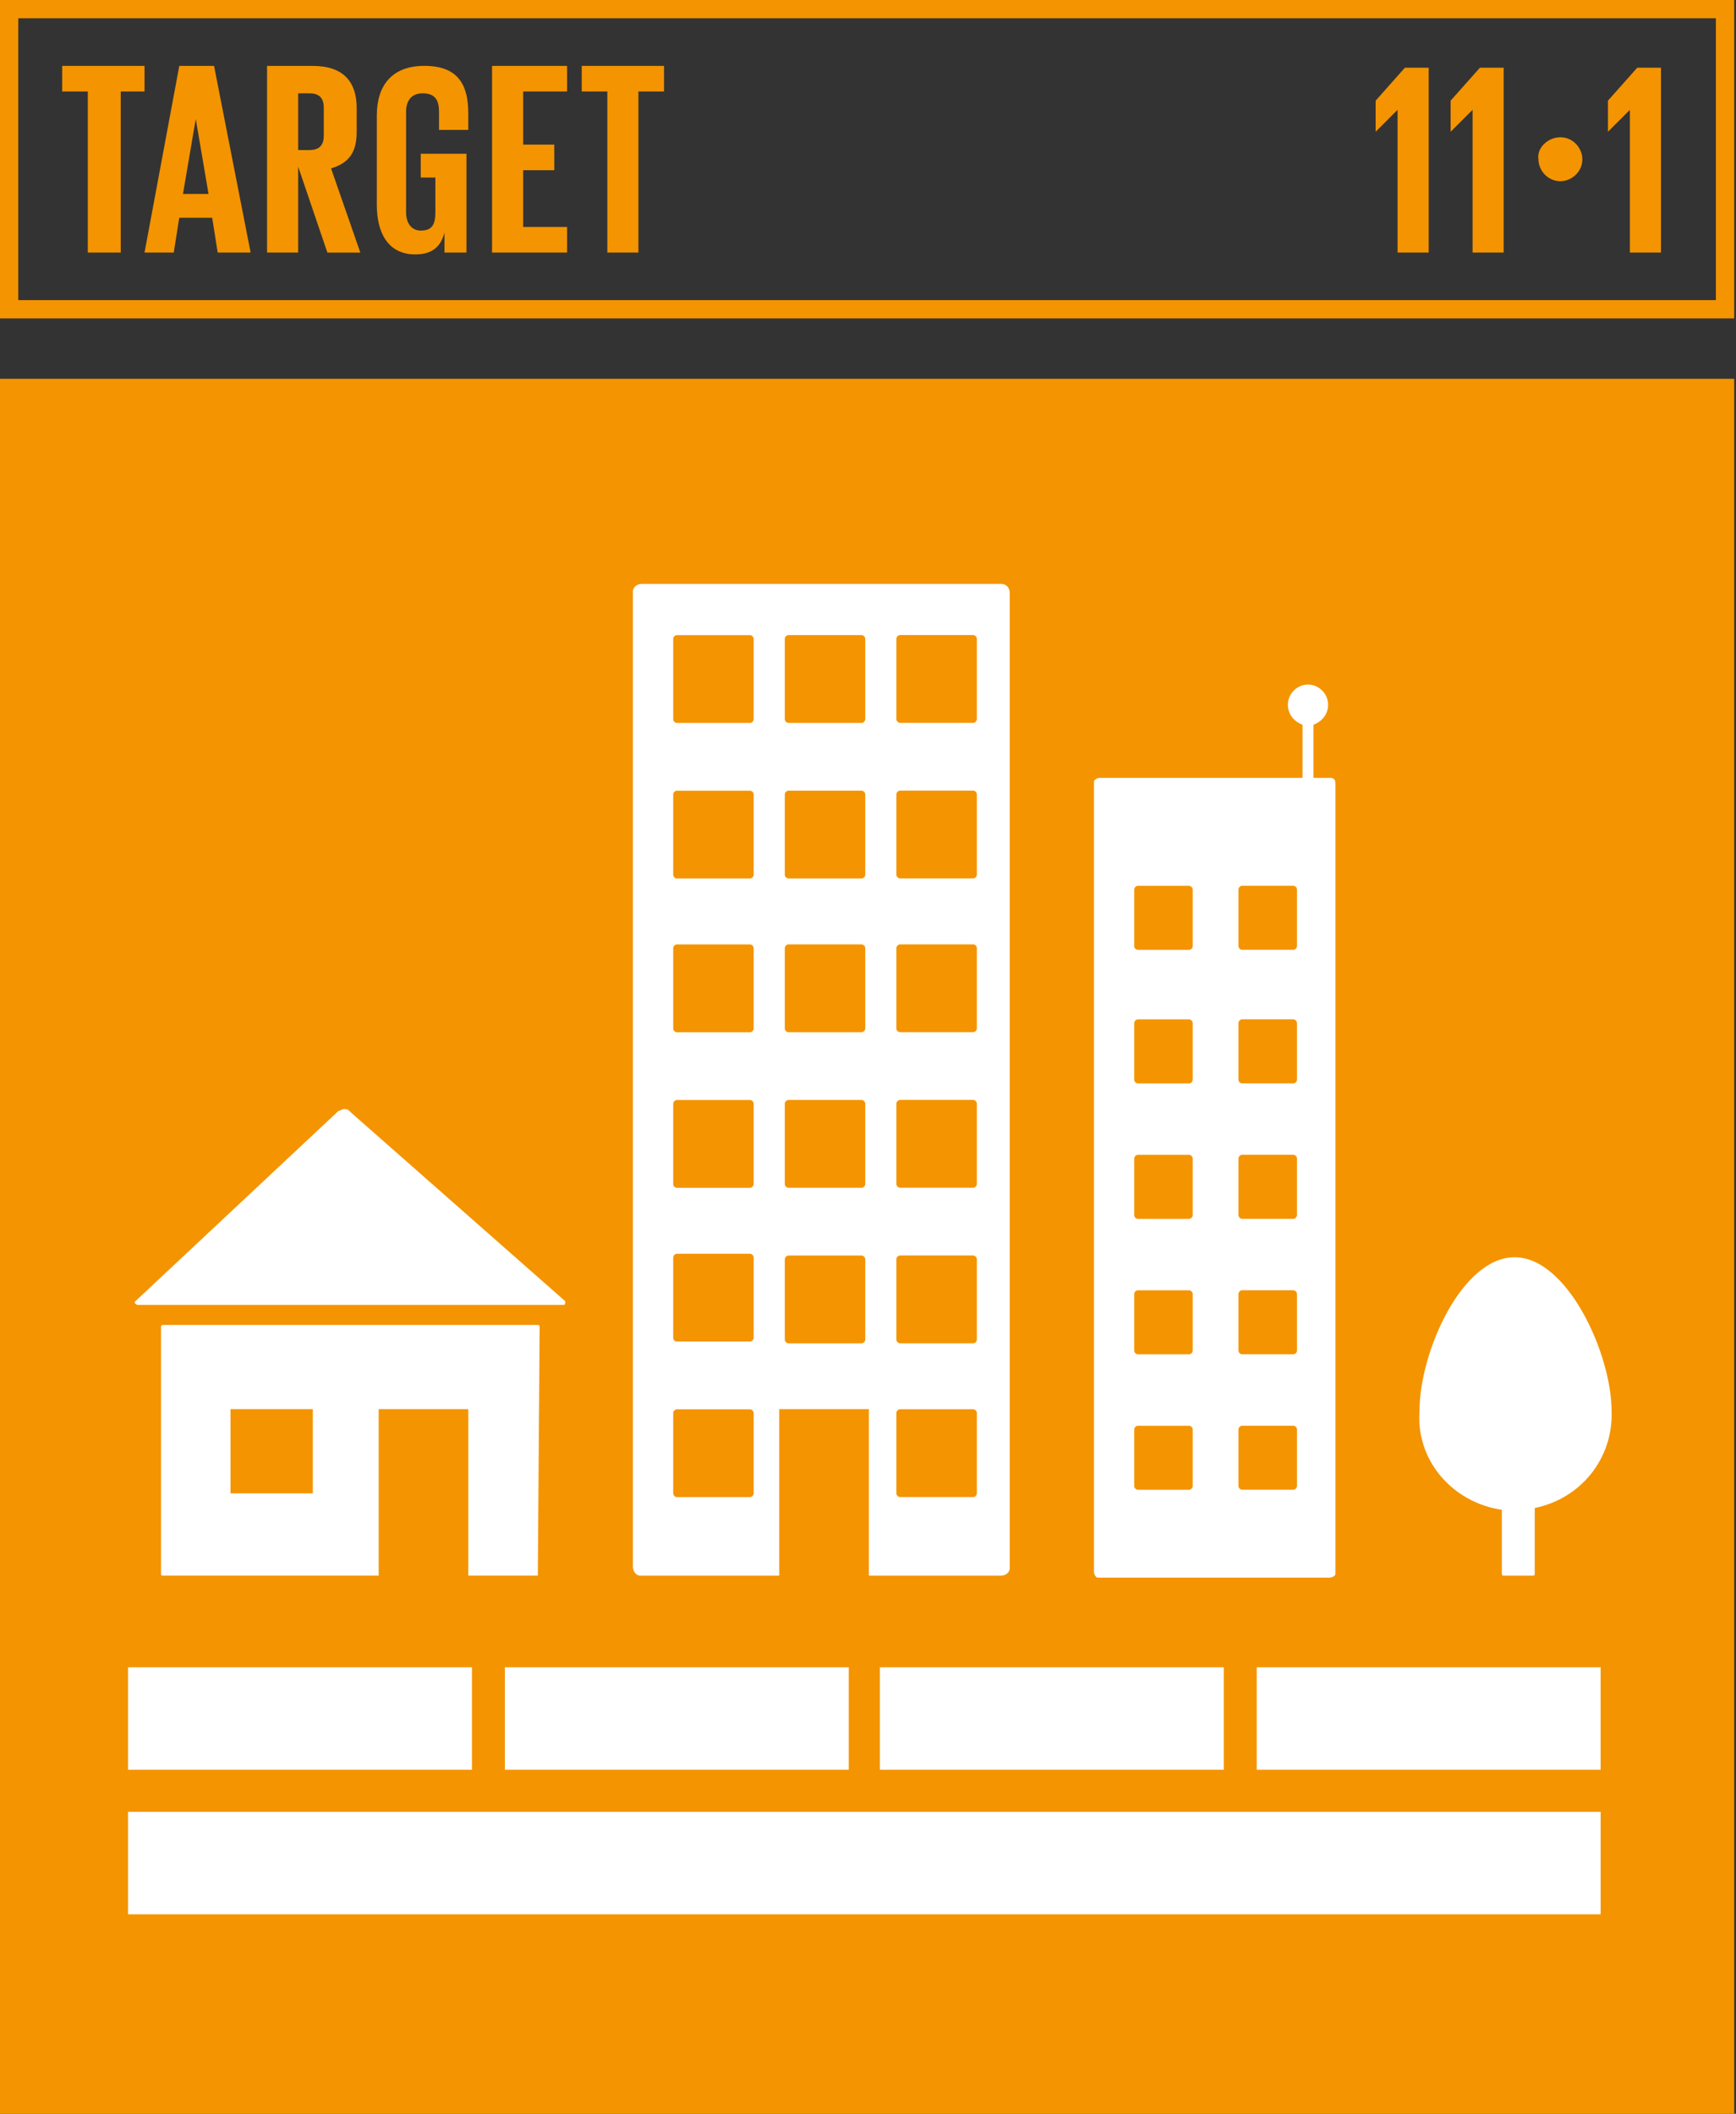<?xml version="1.0" encoding="UTF-8"?><svg id="Capa_1" xmlns="http://www.w3.org/2000/svg" viewBox="0 0 467 568.37"><rect x="0" y="0" width="467" height="568.37" fill="#333333" stroke="none"/><defs><style>.cls-1{fill:#f49400;}.cls-2{fill:#fff;}</style></defs><path class="cls-1" d="M4.92,80.7H461.59V4.92H4.92V80.7Zm462.08,4.92H0V0H466.51V85.62h.49Z"/><polygon class="cls-1" points="16.73 17.72 38.88 17.72 38.88 24.6 32.48 24.6 32.48 67.91 23.62 67.91 23.62 24.6 16.73 24.6 16.73 17.72"/><path class="cls-1" d="M49.21,52.16h6.89l-3.44-20.18-3.44,20.18Zm-10.33,15.75l9.35-50.19h9.35l9.84,50.19h-8.86l-1.48-9.35h-8.86l-1.48,9.35h-7.87Z"/><path class="cls-1" d="M80.21,24.6v15.75h2.95c2.95,0,3.94-1.48,3.94-3.94v-7.38c0-2.95-1.48-3.94-3.94-3.94h-2.95v-.49Zm0,20.18v23.13h-8.37V17.72h12.3c8.37,0,11.81,4.43,11.81,11.32v6.4c0,5.41-1.97,8.37-6.89,9.84l7.87,22.64h-8.86l-7.87-23.13Z"/><path class="cls-1" d="M113.67,41.34h11.81v26.57h-5.91v-5.41c-.98,3.94-3.44,5.91-7.87,5.91-7.38,0-10.33-5.91-10.33-13.29V31c0-7.87,3.94-13.29,12.79-13.29,9.35,0,11.81,5.41,11.81,12.79v4.43h-7.87v-4.92c0-2.95-.98-4.92-4.43-4.92-2.95,0-4.43,1.97-4.43,4.92v27.07c0,2.95,1.48,4.92,3.94,4.92,2.95,0,3.94-1.48,3.94-4.92v-9.35h-3.94v-6.4h.49Z"/><polygon class="cls-1" points="132.37 17.72 152.55 17.72 152.55 24.6 140.74 24.6 140.74 38.88 149.11 38.88 149.11 45.77 140.74 45.77 140.74 61.02 152.55 61.02 152.55 67.91 132.37 67.91 132.37 17.72"/><polygon class="cls-1" points="156.49 17.72 178.63 17.72 178.63 24.6 171.74 24.6 171.74 67.91 163.38 67.91 163.38 24.6 156.49 24.6 156.49 17.72"/><polygon class="cls-1" points="384.33 17.72 384.33 67.91 375.96 67.91 375.96 29.53 370.06 35.43 370.06 27.07 377.93 18.21 384.33 18.21 384.33 17.72"/><polygon class="cls-1" points="404.5 17.72 404.5 67.91 396.14 67.91 396.14 29.53 390.23 35.43 390.23 27.07 398.11 18.21 404.5 18.21 404.5 17.72"/><path class="cls-1" d="M419.76,36.91c3.44,0,5.91,2.95,5.91,5.91,0,3.44-2.95,5.91-5.91,5.91-3.44,0-5.91-2.95-5.91-5.91-.49-2.95,2.46-5.91,5.91-5.91"/><polygon class="cls-1" points="446.82 17.72 446.82 67.91 438.46 67.91 438.46 29.53 432.55 35.43 432.55 27.07 440.43 18.21 446.82 18.21 446.82 17.72"/><g><rect class="cls-1" x="0" y="101.86" width="466.51" height="466.51"/><path class="cls-2" d="M262.78,193.39c0,.49-.49,.98-.98,.98h-19.68c-.49,0-.98-.49-.98-.98v-21.65c0-.49,.49-.98,.98-.98h19.68c.49,0,.98,.49,.98,.98v21.65Zm0,41.83c0,.49-.49,.98-.98,.98h-19.68c-.49,0-.98-.49-.98-.98v-21.65c0-.49,.49-.98,.98-.98h19.68c.49,0,.98,.49,.98,.98v21.65Zm0,41.34c0,.49-.49,.98-.98,.98h-19.68c-.49,0-.98-.49-.98-.98v-21.65c0-.49,.49-.98,.98-.98h19.68c.49,0,.98,.49,.98,.98v21.65Zm0,41.83c0,.49-.49,.98-.98,.98h-19.68c-.49,0-.98-.49-.98-.98v-21.65c0-.49,.49-.98,.98-.98h19.68c.49,0,.98,.49,.98,.98v21.65Zm0,41.83c0,.49-.49,.98-.98,.98h-19.68c-.49,0-.98-.49-.98-.98v-21.65c0-.49,.49-.98,.98-.98h19.68c.49,0,.98,.49,.98,.98v21.65Zm0,41.34c0,.49-.49,.98-.98,.98h-19.68c-.49,0-.98-.49-.98-.98v-21.65c0-.49,.49-.98,.98-.98h19.68c.49,0,.98,.49,.98,.98v21.65Zm-30.02-208.16c0,.49-.49,.98-.98,.98h-19.68c-.49,0-.98-.49-.98-.98v-21.65c0-.49,.49-.98,.98-.98h19.68c.49,0,.98,.49,.98,.98v21.65Zm0,41.83c0,.49-.49,.98-.98,.98h-19.68c-.49,0-.98-.49-.98-.98v-21.65c0-.49,.49-.98,.98-.98h19.68c.49,0,.98,.49,.98,.98v21.65Zm0,41.34c0,.49-.49,.98-.98,.98h-19.68c-.49,0-.98-.49-.98-.98v-21.65c0-.49,.49-.98,.98-.98h19.68c.49,0,.98,.49,.98,.98v21.65Zm0,41.83c0,.49-.49,.98-.98,.98h-19.68c-.49,0-.98-.49-.98-.98v-21.65c0-.49,.49-.98,.98-.98h19.68c.49,0,.98,.49,.98,.98v21.65Zm0,41.83c0,.49-.49,.98-.98,.98h-19.68c-.49,0-.98-.49-.98-.98v-21.65c0-.49,.49-.98,.98-.98h19.68c.49,0,.98,.49,.98,.98v21.65Zm-30.02-166.82c0,.49-.49,.98-.98,.98h-19.68c-.49,0-.98-.49-.98-.98v-21.65c0-.49,.49-.98,.98-.98h19.68c.49,0,.98,.49,.98,.98v21.65Zm0,41.83c0,.49-.49,.98-.98,.98h-19.68c-.49,0-.98-.49-.98-.98v-21.65c0-.49,.49-.98,.98-.98h19.68c.49,0,.98,.49,.98,.98v21.65Zm0,41.34c0,.49-.49,.98-.98,.98h-19.68c-.49,0-.98-.49-.98-.98v-21.65c0-.49,.49-.98,.98-.98h19.68c.49,0,.98,.49,.98,.98v21.65Zm0,41.83c0,.49-.49,.98-.98,.98h-19.68c-.49,0-.98-.49-.98-.98v-21.65c0-.49,.49-.98,.98-.98h19.68c.49,0,.98,.49,.98,.98v21.65Zm0,41.34c0,.49-.49,.98-.98,.98h-19.68c-.49,0-.98-.49-.98-.98v-21.65c0-.49,.49-.98,.98-.98h19.68c.49,0,.98,.49,.98,.98v21.65Zm0,41.83c0,.49-.49,.98-.98,.98h-19.68c-.49,0-.98-.49-.98-.98v-21.65c0-.49,.49-.98,.98-.98h19.68c.49,0,.98,.49,.98,.98v21.65Zm66.43-244.57h-96.45c-1.48,0-2.46,.98-2.46,1.97V421.23c0,1.48,.98,2.46,1.97,2.46h37.4v-44.78h24.11v44.78h35.43c1.48,0,2.46-.98,2.46-1.97V159.44c0-1.48-.98-2.46-2.46-2.46"/><rect class="cls-2" x="34.45" y="448.3" width="92.51" height="27.56"/><rect class="cls-2" x="135.82" y="448.3" width="92.51" height="27.56"/><rect class="cls-2" x="236.7" y="448.3" width="92.51" height="27.56"/><rect class="cls-2" x="338.07" y="448.3" width="92.51" height="27.56"/><rect class="cls-2" x="34.45" y="487.18" width="396.14" height="27.56"/><path class="cls-2" d="M84.15,401.55h-22.14v-22.64h22.14v22.64Zm60.53,22.14s.49-.49,0,0l.49-66.93q0-.49-.49-.49H43.8q-.49,0-.49,.49v66.43q0,.49,.49,.49h58.07v-44.78h24.11v44.78h18.7Z"/><path class="cls-2" d="M36.91,350.87h114.66q.49,0,.49-.49v-.49l-57.58-50.69-.49-.49c-.49-.49-.98-.49-1.48-.49s-.98,.49-1.48,.49l-.49,.49-54.13,50.69q-.49,.49,.49,.98"/><path class="cls-2" d="M404.01,405.98v17.22q0,.49,.49,.49h7.87q.49,0,.49-.49v-17.72c12.3-2.46,21.16-13.29,20.67-26.08,0-15.25-11.81-41.34-26.08-41.34s-25.59,25.59-25.59,41.34c-.98,13.29,8.86,24.6,22.14,26.57"/><path class="cls-2" d="M348.9,254.41c0,.49-.49,.98-.98,.98h-13.78c-.49,0-.98-.49-.98-.98v-15.25c0-.49,.49-.98,.98-.98h13.78c.49,0,.98,.49,.98,.98v15.25Zm0,35.92c0,.49-.49,.98-.98,.98h-13.78c-.49,0-.98-.49-.98-.98v-15.26c0-.49,.49-.98,.98-.98h13.78c.49,0,.98,.49,.98,.98v15.26Zm0,36.42c0,.49-.49,.98-.98,.98h-13.78c-.49,0-.98-.49-.98-.98v-15.26c0-.49,.49-.98,.98-.98h13.78c.49,0,.98,.49,.98,.98v15.26Zm0,36.42c0,.49-.49,.98-.98,.98h-13.78c-.49,0-.98-.49-.98-.98v-15.25c0-.49,.49-.98,.98-.98h13.78c.49,0,.98,.49,.98,.98v15.25Zm0,36.42c0,.49-.49,.98-.98,.98h-13.78c-.49,0-.98-.49-.98-.98v-15.25c0-.49,.49-.98,.98-.98h13.78c.49,0,.98,.49,.98,.98v15.25Zm-28.05-145.17c0,.49-.49,.98-.98,.98h-13.78c-.49,0-.98-.49-.98-.98v-15.25c0-.49,.49-.98,.98-.98h13.78c.49,0,.98,.49,.98,.98v15.25Zm0,35.92c0,.49-.49,.98-.98,.98h-13.78c-.49,0-.98-.49-.98-.98v-15.26c0-.49,.49-.98,.98-.98h13.78c.49,0,.98,.49,.98,.98v15.26Zm0,36.42c0,.49-.49,.98-.98,.98h-13.78c-.49,0-.98-.49-.98-.98v-15.26c0-.49,.49-.98,.98-.98h13.78c.49,0,.98,.49,.98,.98v15.26Zm0,36.42c0,.49-.49,.98-.98,.98h-13.78c-.49,0-.98-.49-.98-.98v-15.25c0-.49,.49-.98,.98-.98h13.78c.49,0,.98,.49,.98,.98v15.25Zm0,36.42c0,.49-.49,.98-.98,.98h-13.78c-.49,0-.98-.49-.98-.98v-15.25c0-.49,.49-.98,.98-.98h13.78c.49,0,.98,.49,.98,.98v15.25Zm36.91-190.44h-4.43v-14.27c2.46-.98,3.94-2.95,3.94-5.41,0-2.95-2.46-5.41-5.41-5.41s-5.41,2.46-5.41,5.41c0,2.46,1.48,4.43,3.94,5.41v14.27h-54.62c-.49,0-1.48,.49-1.48,.98v212.59c0,.49,.49,1.48,.98,1.48h62.5c.49,0,1.48-.49,1.48-.98V210.62c0-.98-.49-1.48-1.48-1.48"/></g></svg>